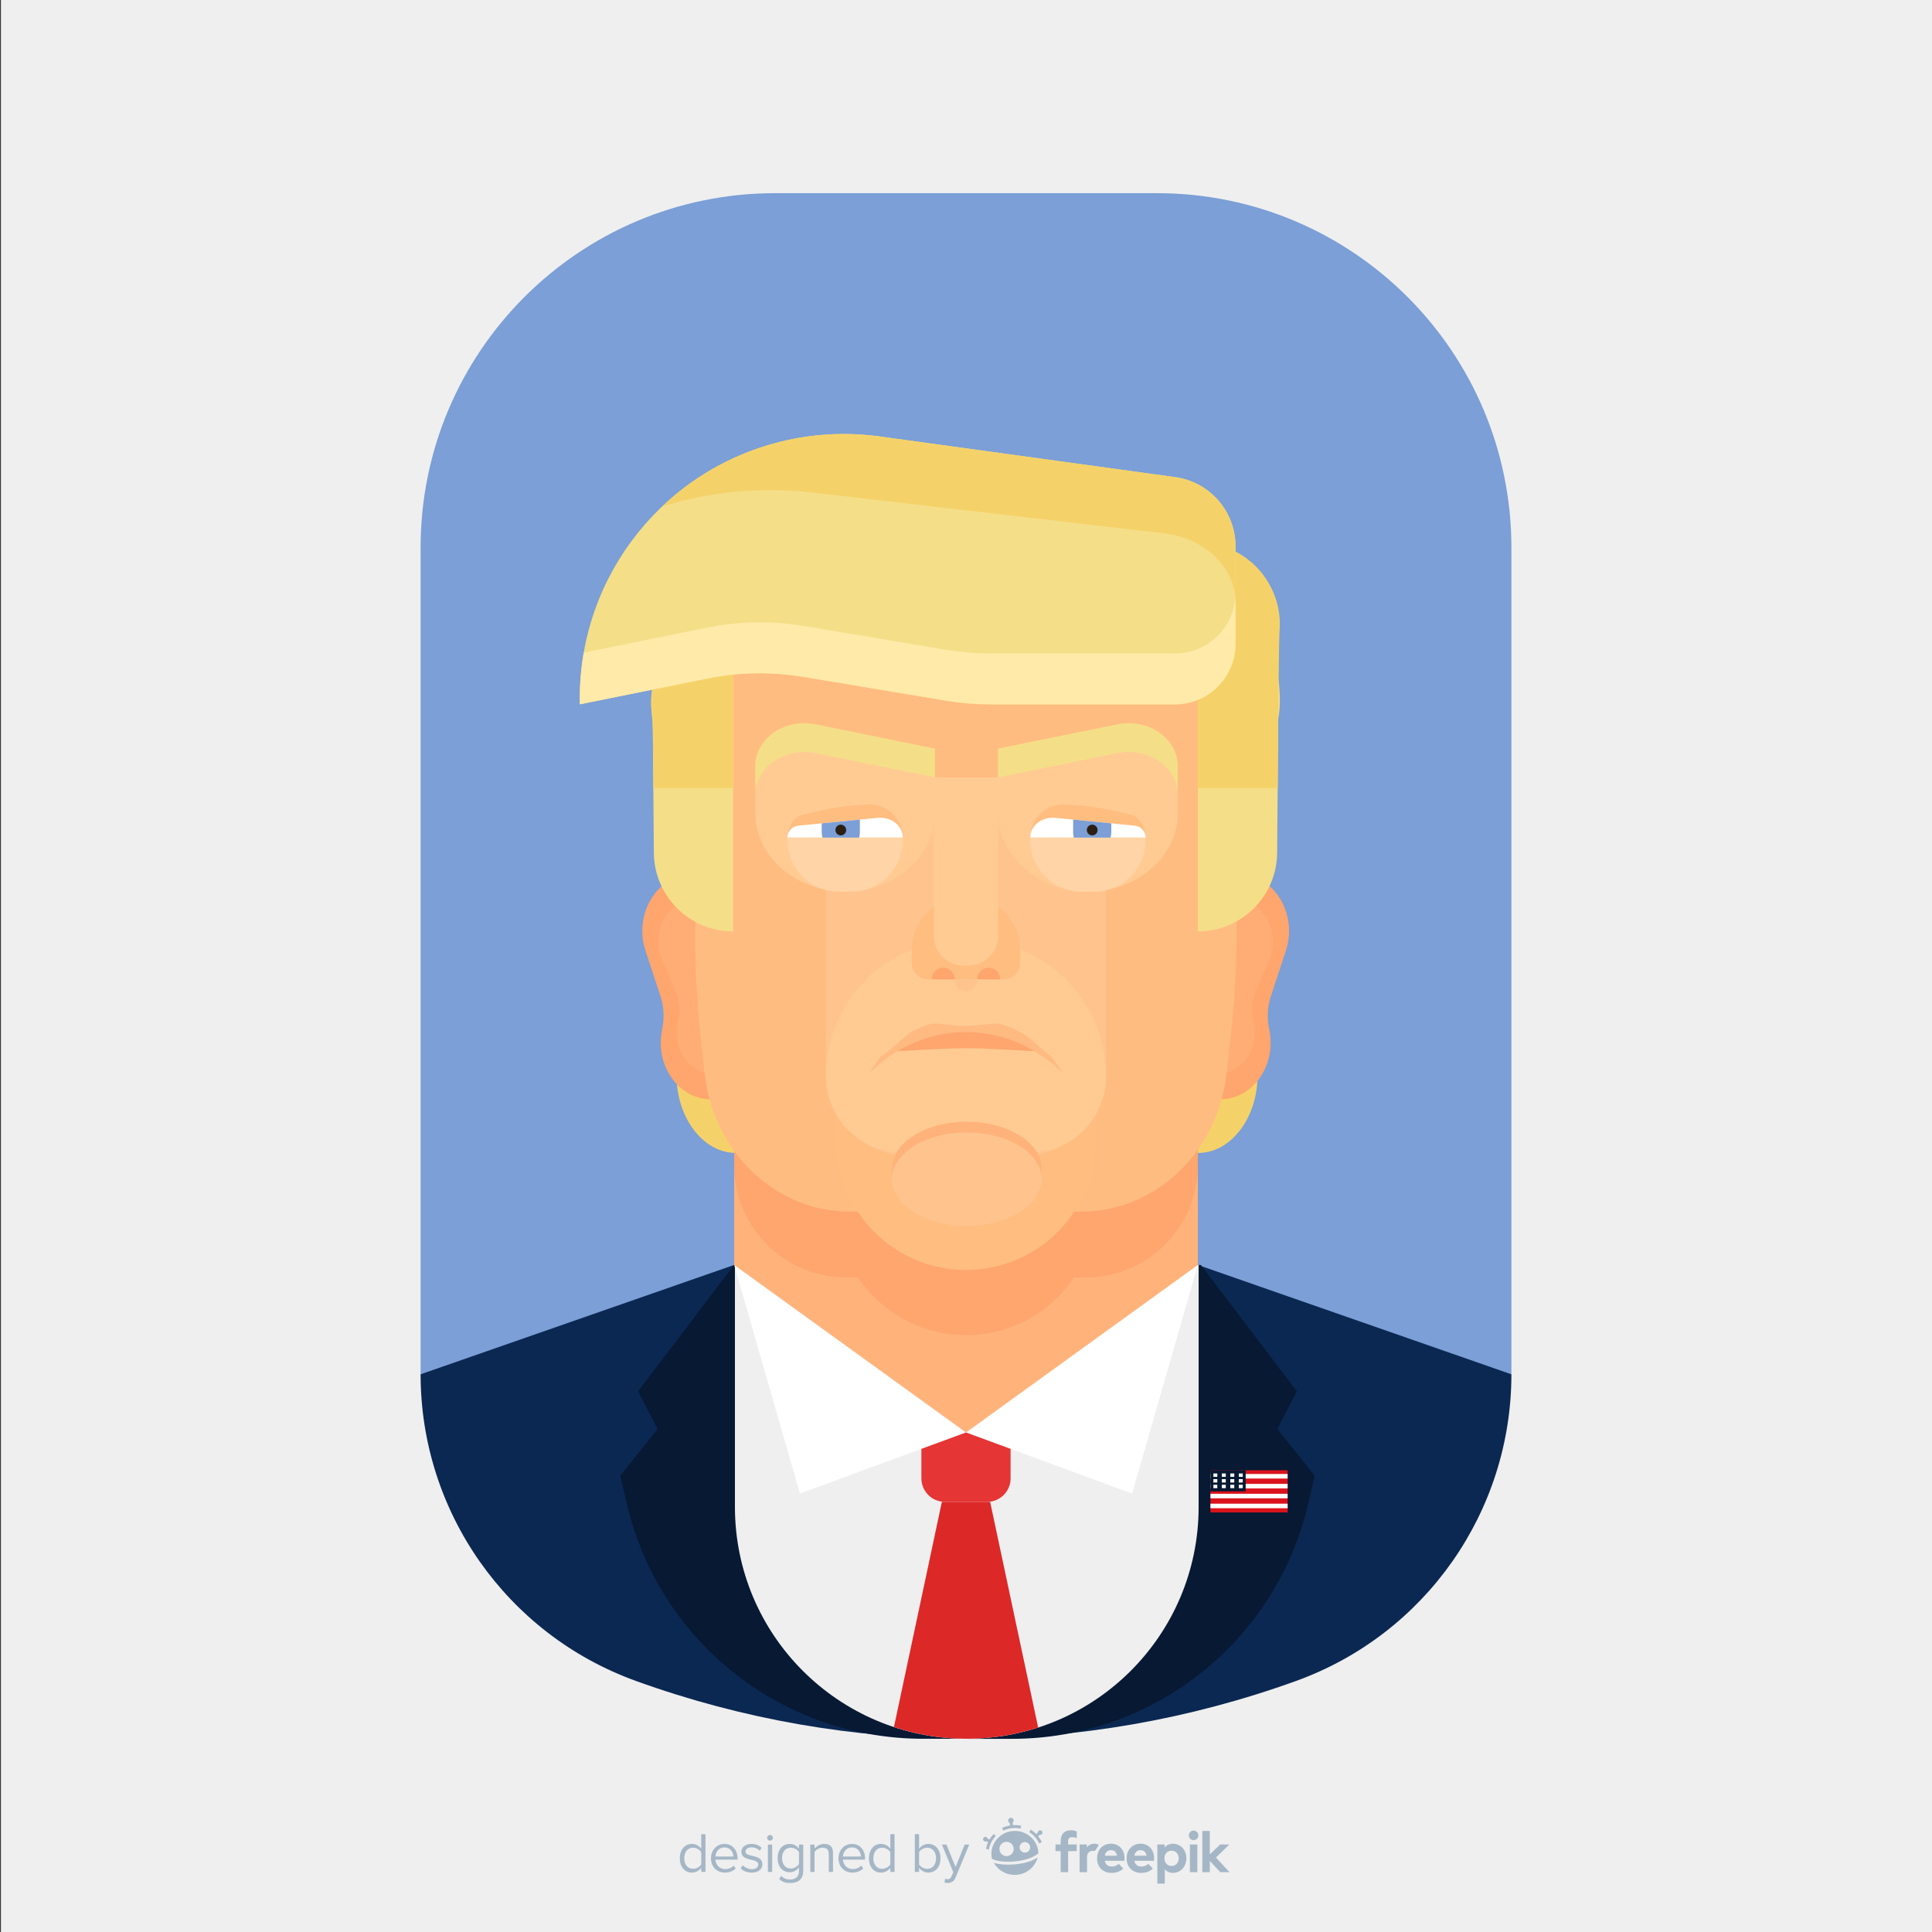 <?xml version="1.0" encoding="utf-8"?>
<!-- Generator: Adobe Illustrator 27.5.0, SVG Export Plug-In . SVG Version: 6.00 Build 0)  -->
<svg version="1.1" xmlns="http://www.w3.org/2000/svg" xmlns:xlink="http://www.w3.org/1999/xlink" x="0px" y="0px"
	 viewBox="0 0 500 500" style="enable-background:new 0 0 500 500;" xml:space="preserve">
<rect x="0" y="0" width="500" height="500" fill="#333333" stroke="none"/>
<g id="BACKGROUND_1_">
	<rect x="0.238" style="fill:#EFEFEF;" width="500" height="500"/>
</g>
<g id="OBJECTS">
	<g>
		<path style="fill:#7B9FD6;" d="M108.851,355.669V141.736c0-50.669,41.075-91.744,91.744-91.744h98.811
			c50.669,0,91.744,41.075,91.744,91.744v213.933H108.851z"/>
		<g>
			<path style="fill:#F5D269;" d="M190.544,257.246v41.146l0,0c-9.751,0-17.066-11.637-15.156-24.112l2.604-17.017L190.544,257.246z
				"/>
			<path style="fill:#F5D269;" d="M310.003,257.246v41.146l0,0c9.751,0,17.065-11.637,15.156-24.112l-2.604-17.017L310.003,257.246z
				"/>
		</g>
		<g>
			<g>
				<path style="fill:#FFA56E;" d="M183.943,284.488L183.943,284.488v-58.191h-4.763c-9.032,0-15.288,10.194-12.129,19.764
					l3.861,11.695c0.864,2.618,1.048,5.462,0.529,8.194l-0.156,0.823C169.555,275.89,175.699,284.488,183.943,284.488z"/>
				<path style="fill:#FFAD75;" d="M184.664,277.966h3.379V232.82l-8.04-0.027c-7.078-0.024-11.739,8.335-8.669,15.548l3.502,8.231
					c1.011,2.376,1.222,5.086,0.594,7.625l0,0C173.718,271.113,178.314,277.966,184.664,277.966z"/>
			</g>
			<g>
				<path style="fill:#FFA56E;" d="M315.891,284.488L315.891,284.488v-58.191h4.764c9.031,0,15.288,10.194,12.129,19.764
					l-3.86,11.695c-0.864,2.618-1.048,5.462-0.529,8.194l0.156,0.823C330.279,275.89,324.135,284.488,315.891,284.488z"/>
				<path style="fill:#FFAD75;" d="M315.171,277.966h-3.379V232.82l8.04-0.027c7.078-0.024,11.738,8.335,8.67,15.548l-3.503,8.231
					c-1.011,2.376-1.222,5.086-0.594,7.625l0,0C326.116,271.113,321.52,277.966,315.171,277.966z"/>
			</g>
		</g>
		<g>
			<path style="fill:#0B2852;" d="M335.478,435.007v0.001c-55.234,19.979-115.723,19.979-170.957,0v-0.001
				c-33.412-12.086-55.67-43.809-55.67-79.338l0,0l81.147-28.305h120.006l81.146,28.305l0,0
				C391.149,391.198,368.891,422.921,335.478,435.007z"/>
			<path style="fill:#071933;" d="M250,449.992h-11.111c-36.614,0-68.394-25.244-76.678-60.908l-1.667-7.178l9.65-12.092
				l-5.048-9.759l24.851-32.691H250V449.992z"/>
			<path style="fill:#071933;" d="M250.77,450.008h11.111c36.614,0,68.393-25.244,76.678-60.908l1.667-7.178l-9.65-12.091
				l5.048-9.759l-24.85-32.692H250.77V450.008z"/>
			<path style="fill:#EFEFEF;" d="M250.203,449.992L250.203,449.992c-33.139,0-60.003-26.864-60.003-60.003v-62.625h120.006v62.625
				C310.206,423.128,283.342,449.992,250.203,449.992z"/>
			<g>
				<polygon style="fill:#FFFFFF;" points="189.997,327.364 207.017,386.531 250,370.72 				"/>
				<polygon style="fill:#FFFFFF;" points="310.003,327.364 292.983,386.531 250,370.72 				"/>
			</g>
			<path style="fill:#E53535;" d="M255.464,388.678h-10.928c-3.357,0-6.078-2.721-6.078-6.078v-7.634L250,370.72l11.542,4.246v7.634
				C261.542,385.957,258.82,388.678,255.464,388.678z"/>
			<path style="fill:#DD2828;" d="M249.891,449.984h0.624c6.334-0.032,12.434-1.052,18.16-2.902l-12.428-58.404h-12.494
				l-12.401,58.275C237.188,448.884,243.415,449.951,249.891,449.984z"/>
			<g>
				<rect x="313.259" y="380.503" style="fill:#DB131D;" width="19.981" height="10.921"/>
				<g>
					
						<line style="fill:none;stroke:#FFFFFF;stroke-width:1.175;stroke-miterlimit:10;" x1="313.259" y1="382.055" x2="333.24" y2="382.055"/>
					
						<line style="fill:none;stroke:#FFFFFF;stroke-width:1.175;stroke-miterlimit:10;" x1="313.259" y1="384.615" x2="333.24" y2="384.615"/>
					
						<line style="fill:none;stroke:#FFFFFF;stroke-width:1.175;stroke-miterlimit:10;" x1="313.259" y1="387.176" x2="333.24" y2="387.176"/>
					
						<line style="fill:none;stroke:#FFFFFF;stroke-width:1.175;stroke-miterlimit:10;" x1="313.259" y1="389.737" x2="333.24" y2="389.737"/>
				</g>
				<rect x="313.259" y="380.503" style="fill:#071933;" width="9.121" height="5.461"/>
				<g>
					
						<line style="fill:none;stroke:#FFFFFF;stroke-width:0.881;stroke-miterlimit:10;" x1="314.017" y1="381.771" x2="315.042" y2="381.771"/>
					
						<line style="fill:none;stroke:#FFFFFF;stroke-width:0.881;stroke-miterlimit:10;" x1="316.21" y1="381.771" x2="317.235" y2="381.771"/>
					
						<line style="fill:none;stroke:#FFFFFF;stroke-width:0.881;stroke-miterlimit:10;" x1="320.597" y1="381.771" x2="321.622" y2="381.771"/>
					
						<line style="fill:none;stroke:#FFFFFF;stroke-width:0.881;stroke-miterlimit:10;" x1="318.403" y1="381.771" x2="319.429" y2="381.771"/>
					
						<line style="fill:none;stroke:#FFFFFF;stroke-width:0.881;stroke-miterlimit:10;" x1="314.017" y1="383.233" x2="315.042" y2="383.233"/>
					
						<line style="fill:none;stroke:#FFFFFF;stroke-width:0.881;stroke-miterlimit:10;" x1="316.21" y1="383.233" x2="317.235" y2="383.233"/>
					
						<line style="fill:none;stroke:#FFFFFF;stroke-width:0.881;stroke-miterlimit:10;" x1="320.597" y1="383.233" x2="321.622" y2="383.233"/>
					
						<line style="fill:none;stroke:#FFFFFF;stroke-width:0.881;stroke-miterlimit:10;" x1="318.403" y1="383.233" x2="319.429" y2="383.233"/>
					
						<line style="fill:none;stroke:#FFFFFF;stroke-width:0.881;stroke-miterlimit:10;" x1="314.017" y1="384.696" x2="315.042" y2="384.696"/>
					
						<line style="fill:none;stroke:#FFFFFF;stroke-width:0.881;stroke-miterlimit:10;" x1="316.21" y1="384.696" x2="317.235" y2="384.696"/>
					
						<line style="fill:none;stroke:#FFFFFF;stroke-width:0.881;stroke-miterlimit:10;" x1="320.597" y1="384.696" x2="321.622" y2="384.696"/>
					
						<line style="fill:none;stroke:#FFFFFF;stroke-width:0.881;stroke-miterlimit:10;" x1="318.403" y1="384.696" x2="319.429" y2="384.696"/>
				</g>
			</g>
		</g>
		<g>
			<g>
				<polygon style="fill:#FFB37B;" points="310.003,327.364 250,370.72 189.997,327.364 189.997,226.297 310.003,226.297 				"/>
				<g>
					<path style="fill:#FFA56E;" d="M280.977,330.614h-61.953c-16.031,0-29.026-12.995-29.026-29.026V186.192h120.006v115.395
						C310.003,317.619,297.007,330.614,280.977,330.614z"/>
					<path style="fill:#FFA56E;" d="M250,345.541L250,345.541c-18.546,0-33.581-15.034-33.581-33.581V239.1h67.162v72.86
						C283.581,330.507,268.546,345.541,250,345.541z"/>
				</g>
			</g>
			<path style="fill:#FFBC80;" d="M279.832,313.567H219.94c-19.239,0-35.417-15.417-37.607-35.838l-1.032-9.621
				c-1.906-17.774-1.879-35.726,0.081-53.494l5.015-45.469h127.201l4.933,44.718c2.015,18.264,1.986,36.718-0.083,54.975
				l-1.037,9.148C315.108,298.295,298.977,313.567,279.832,313.567z"/>
			<path style="fill:#FFBD80;" d="M250,328.67L250,328.67c-18.546,0-33.581-15.034-33.581-33.581v-72.86h67.162v72.86
				C283.581,313.636,268.546,328.67,250,328.67z"/>
			<path style="fill:#FFC48E;" d="M264.456,299.226h-28.912c-12.037,0-21.794-9.757-21.794-21.794v-76.228h72.5v76.228
				C286.25,289.469,276.492,299.226,264.456,299.226z"/>
			<path style="fill:#FFCB93;" d="M266.574,298.25h-33.148c-10.867,0-19.676-8.81-19.676-19.676l0,0
				c0-19.548,15.847-35.395,35.395-35.395h1.71c19.548,0,35.395,15.847,35.395,35.395l0,0
				C286.25,289.44,277.44,298.25,266.574,298.25z"/>
			<g>
				<path style="fill:#FFB37B;" d="M269.553,302.38c0,6.672-8.663,12.08-19.35,12.08s-19.35-5.408-19.35-12.08
					c0-6.671,8.663-12.079,19.35-12.079S269.553,295.709,269.553,302.38z"/>
				<path style="fill:#FFC48E;" d="M269.553,305.167c0,6.671-8.663,12.079-19.35,12.079s-19.35-5.408-19.35-12.079
					c0-6.672,8.663-12.08,19.35-12.08S269.553,298.495,269.553,305.167z"/>
			</g>
		</g>
		<g>
			<path style="fill:#FFBD80;" d="M259.759,253.459h-19.518c-2.358,0-4.27-1.911-4.27-4.27v-3.297
				c0-7.748,6.281-14.029,14.029-14.029l0,0c7.748,0,14.028,6.281,14.028,14.029v3.297
				C264.028,251.548,262.117,253.459,259.759,253.459z"/>
			<path style="fill:#FFCB93;" d="M250.667,249.883h-1.335c-4.211,0-7.625-3.414-7.625-7.624v-41.055h16.585v41.055
				C258.292,246.47,254.879,249.883,250.667,249.883z"/>
			<path style="fill:#FFA56E;" d="M244.131,250.446L244.131,250.446c-1.621,0-2.935,1.314-2.935,2.935v0.078h5.869v-0.078
				C247.065,251.76,245.751,250.446,244.131,250.446z"/>
			<path style="fill:#FFC48E;" d="M250,256.473L250,256.473c1.621,0,2.935-1.313,2.935-2.935v-0.079h-5.869v0.079
				C247.065,255.159,248.379,256.473,250,256.473z"/>
			<path style="fill:#FFA56E;" d="M255.869,250.446L255.869,250.446c-1.621,0-2.934,1.314-2.934,2.935v0.078h5.869v-0.078
				C258.804,251.76,257.49,250.446,255.869,250.446z"/>
		</g>
		<g>
			<path style="fill:#FFA56E;" d="M250.419,271.285c-0.28-0.003-0.559-0.003-0.839,0c-7.467,0.04-14.575,0.748-19.736,0.831l0,0
				c12.299-7.713,28.012-7.713,40.312,0l0,0C264.994,272.033,257.887,271.325,250.419,271.285z"/>
			<path style="fill:#FFBA82;" d="M275.117,277.818c-0.951-0.935-1.934-1.814-2.944-2.638c-13.153-10.772-31.192-10.772-44.346,0
				c-1.01,0.823-1.993,1.703-2.945,2.638c-0.013-0.023,2.14-3.236,2.905-4.216l0,0c6.785-4.859,5.646-6.252,13.118-8.646
				c1.191-0.317,5.062,0.506,9.046,0.556c3.689-0.024,7.394-0.949,9.049-0.493c7.833,2.458,8.433,5.111,13.132,8.52l0,0
				C273.157,274.908,274.153,276.335,275.117,277.818z"/>
		</g>
		<g>
			<g>
				<path style="fill:#F5DE88;" d="M218.71,223.291L218.71,223.291c12.847,0,23.261-9.128,23.261-20.389v-9.169l-30.92-6.29
					c-7.978-1.623-15.602,3.687-15.602,10.865v4.595C195.449,214.163,205.863,223.291,218.71,223.291z"/>
				<path style="fill:#FFCB93;" d="M218.71,230.743L218.71,230.743c12.847,0,23.261-9.129,23.261-20.389v-9.169l-30.92-6.291
					c-7.978-1.623-15.602,3.686-15.602,10.865v4.595C195.449,221.614,205.863,230.743,218.71,230.743z"/>
				<path style="fill:#FFBD80;" d="M220.004,208.51c0.348-0.041,0.706-0.073,1.055-0.094l3.985-0.241
					c4.751,0,8.603,3.852,8.603,8.603l0,0h-29.876c0,0,0.127-5.035,3.934-5.934C211.731,209.892,215.037,209.104,220.004,208.51z"/>
				<path style="fill:#FFFFFF;" d="M203.771,216.778h29.876l0,0c0-3.007-2.915-5.581-6.837-5.084l-20.237,1.992
					C204.984,213.842,203.771,215.18,203.771,216.778L203.771,216.778z"/>
				<path style="fill:#FFD4A6;" d="M220.362,230.743h-3.305c-7.337,0-13.286-5.948-13.286-13.286v-0.68h29.876v0.68
					C233.648,224.795,227.7,230.743,220.362,230.743z"/>
				<path style="fill:#7B9FD6;" d="M222.53,212.115v3.354c0,0.46-0.08,0.89-0.19,1.31h-9.48c-0.11-0.42-0.2-0.85-0.2-1.31v-2.382
					L222.53,212.115z"/>
				<path style="fill:#2B1F14;" d="M217.599,213.42c-0.768,0-1.392,0.623-1.392,1.392c0,0.768,0.623,1.391,1.392,1.391
					c0.768,0,1.391-0.623,1.391-1.391C218.99,214.043,218.367,213.42,217.599,213.42z"/>
			</g>
			<g>
				<path style="fill:#F5DE88;" d="M281.553,223.291L281.553,223.291c-12.846,0-23.261-9.128-23.261-20.389v-9.169l30.92-6.29
					c7.978-1.623,15.603,3.687,15.603,10.865v4.595C304.814,214.163,294.399,223.291,281.553,223.291z"/>
				<path style="fill:#FFCB93;" d="M281.553,230.743L281.553,230.743c-12.846,0-23.261-9.129-23.261-20.389v-9.169l30.92-6.291
					c7.978-1.623,15.603,3.686,15.603,10.865v4.595C304.814,221.614,294.399,230.743,281.553,230.743z"/>
				<path style="fill:#FFBD80;" d="M280.258,208.51c-0.348-0.041-0.705-0.073-1.055-0.094l-3.985-0.241
					c-4.751,0-8.603,3.852-8.603,8.603l0,0h29.876c0,0-0.127-5.035-3.934-5.934C288.532,209.892,285.227,209.104,280.258,208.51z"/>
				<path style="fill:#FFFFFF;" d="M296.491,216.778h-29.876l0,0c0-3.007,2.915-5.581,6.837-5.084l20.236,1.992
					C295.279,213.842,296.491,215.18,296.491,216.778L296.491,216.778z"/>
				<path style="fill:#FFD4A6;" d="M279.9,230.743h3.306c7.337,0,13.285-5.948,13.285-13.286v-0.68h-29.876v0.68
					C266.615,224.795,272.564,230.743,279.9,230.743z"/>
				<path style="fill:#7B9FD6;" d="M277.732,212.115v3.354c0,0.46,0.08,0.89,0.19,1.31h9.48c0.109-0.42,0.2-0.85,0.2-1.31v-2.382
					L277.732,212.115z"/>
				<path style="fill:#2B1F14;" d="M282.664,213.42c0.768,0,1.392,0.623,1.392,1.392c0,0.768-0.623,1.391-1.392,1.391
					c-0.769,0-1.392-0.623-1.392-1.391C281.272,214.043,281.896,213.42,282.664,213.42z"/>
			</g>
		</g>
		<g>
			<g>
				<path style="fill:#F5DE88;" d="M189.723,241.046L189.723,241.046V160.7l0,0c-13.373,0-23.405,12.232-20.786,25.347l0.28,34.659
					C169.308,231.966,178.462,241.046,189.723,241.046z"/>
				<path style="fill:#F5D269;" d="M189.723,203.953v-11.731V160.7l0,0c-12.538,0-22.138,10.751-21.131,22.901
					c0.173,2.096,0.359,4.19,0.376,6.292l0.114,14.042L189.723,203.953z"/>
			</g>
			<g>
				<path style="fill:#F5DE88;" d="M310.019,241.046L310.019,241.046V140.378l0,0c13.374,0,23.405,32.555,20.787,45.669
					l-0.28,34.659C330.434,231.966,321.279,241.046,310.019,241.046z"/>
				<path style="fill:#F5D269;" d="M310.019,203.953v-11.731v-51.844l0,0c12.538,0,22.139,10.751,21.132,22.901
					c-0.174,2.095-0.359,24.512-0.376,26.614l-0.113,14.042L310.019,203.953z"/>
			</g>
		</g>
		<g>
			<path style="fill:#F5DE88;" d="M304.106,182.282h-47.947c-3.767,0-7.526-0.311-11.242-0.931l-37.031-6.178
				c-8.219-1.371-16.62-1.227-24.788,0.425l-33.041,6.684v-1.643c0-32.112,22.364-59.89,53.736-66.745l0,0
				c7.851-1.715,15.943-2.032,23.904-0.936l76.455,10.529c8.938,1.231,15.595,8.868,15.595,17.89v25.263l0,0
				C319.748,175.279,312.745,182.282,304.106,182.282z"/>
			<path style="fill:#FFEAA9;" d="M304.106,169.098h-47.947c-3.767,0-7.526-0.311-11.242-0.931l-37.031-6.178
				c-8.219-1.371-16.62-1.227-24.788,0.425l-32.028,6.479c-0.666,3.827-1.013,7.752-1.013,11.745v1.643l33.041-6.684
				c8.167-1.652,16.568-1.796,24.788-0.425l37.031,6.178c3.715,0.62,7.475,0.931,11.242,0.931h47.947
				c8.639,0,15.642-7.003,15.642-15.642v-0.001v-13.184C319.748,162.095,312.745,169.098,304.106,169.098z"/>
			<path style="fill:#F5D269;" d="M304.153,123.487l-76.455-10.529c-7.961-1.097-16.053-0.78-23.904,0.936l0,0
				c-12.523,2.736-23.603,8.814-32.406,17.163c3.445-1.064,7.005-1.95,10.673-2.625l0,0c9.322-1.715,18.931-2.032,28.384-0.936
				l90.785,10.529c10.612,1.23,18.517,8.868,18.517,17.889v-14.538C319.748,132.355,313.091,124.718,304.153,123.487z"/>
		</g>
	</g>
</g>
<g id="DESIGNED_BY_FREEPIK">
	<g>
		<g id="XMLID_11_">
			<g id="XMLID_43_">
				<path id="XMLID_51_" style="fill:#A5B7C6;" d="M257.169,474.628c-0.432,0.443-0.803,0.931-1.108,1.453l-0.465-0.241
					c-0.066-0.297-0.349-0.502-0.658-0.466c-0.331,0.039-0.568,0.339-0.529,0.67c0.039,0.331,0.339,0.567,0.67,0.528
					c0.066-0.008,0.127-0.025,0.184-0.052l0.451,0.234c-0.251,0.554-0.433,1.139-0.539,1.743l0.746,0.132
					c0.23-1.306,0.85-2.507,1.792-3.473L257.169,474.628z"/>
				<path id="XMLID_50_" style="fill:#A5B7C6;" d="M262.657,472.326c-0.171,0-0.341,0.006-0.51,0.017l-0.073-0.626
					c0.188-0.149,0.296-0.389,0.266-0.645c-0.047-0.393-0.402-0.674-0.796-0.628c-0.392,0.046-0.674,0.402-0.628,0.795
					c0.03,0.255,0.19,0.462,0.405,0.564l0.073,0.624c-0.714,0.116-1.403,0.332-2.06,0.646l0.327,0.685
					c0.934-0.447,1.941-0.674,2.995-0.674c0.496,0,0.993,0.053,1.475,0.158l0.161-0.741
					C263.758,472.385,263.207,472.326,262.657,472.326z"/>
				<path id="XMLID_49_" style="fill:#A5B7C6;" d="M269.26,474.873c0.331-0.04,0.566-0.341,0.525-0.672
					c-0.041-0.331-0.342-0.566-0.672-0.525c-0.31,0.037-0.536,0.304-0.53,0.608l-0.416,0.363c-0.418-0.431-0.89-0.813-1.408-1.14
					l-0.403,0.642c1.134,0.715,2.021,1.727,2.563,2.925l0.691-0.313c-0.251-0.554-0.568-1.071-0.942-1.545l0.402-0.351
					C269.13,474.878,269.194,474.882,269.26,474.873z"/>
				<path id="XMLID_48_" style="fill:#A5B7C6;" d="M262.109,482.534c-0.386,0.023-0.774,0.035-1.157,0.035
					c-0.88,0-1.732-0.061-2.478-0.18c-0.39-0.061-0.846-0.154-1.27-0.292c1.046,1.861,3.069,3.125,5.388,3.125
					c2.855,0,5.263-1.916,5.95-4.503c-0.682,0.449-1.506,0.825-2.459,1.122C264.904,482.21,263.529,482.449,262.109,482.534z"/>
				<path id="XMLID_44_" style="fill:#A5B7C6;" d="M262.657,473.842c-3.353,0-6.08,2.667-6.08,5.944
					c0,0.425,0.047,0.849,0.138,1.261c0.674,0.482,2.705,0.891,5.348,0.731c2.879-0.174,5.297-0.958,6.672-2.159
					c-0.006-0.194-0.021-0.39-0.045-0.581C268.309,476.076,265.716,473.842,262.657,473.842z M260.498,480.357
					c-1.02,0-1.85-0.83-1.85-1.851c0-1.02,0.829-1.85,1.85-1.85c1.02,0,1.85,0.83,1.85,1.85
					C262.348,479.527,261.518,480.357,260.498,480.357z M265.235,479.449c-0.75,0-1.36-0.61-1.36-1.36s0.61-1.36,1.36-1.36
					s1.36,0.61,1.36,1.36S265.985,479.449,265.235,479.449z"/>
			</g>
			<path id="XMLID_41_" style="fill:#A5B7C6;" d="M278.66,475.709c-0.294-0.115-0.805-0.309-1.382-0.237
				c-0.551,0.069-0.844,0.341-0.844,1.007v0.866h2.227v1.717h-2.227v5.455h-1.932v-5.455h-1.34v-1.717h1.34v-0.889
				c0-1.68,0.896-2.782,2.568-2.782c0.643,0,1.157,0.121,1.59,0.308L278.66,475.709z"/>
			<path id="XMLID_39_" style="fill:#A5B7C6;" d="M283.363,479.041c-0.177-0.029-0.357-0.046-0.526-0.046
				c-0.895,0-1.51,0.548-1.51,1.613v3.908h-1.932v-7.172h1.872v0.784c0.452-0.673,1.141-0.977,2.022-0.977
				c0.414,0,0.848,0.127,1.094,0.337L283.363,479.041z"/>
			<path id="XMLID_36_" style="fill:#A5B7C6;" d="M291.03,480.92c0,0.222-0.015,0.488-0.037,0.651h-5.085
				c0.208,1.036,0.934,1.487,1.844,1.487c0.621,0,1.295-0.252,1.812-0.689l1.133,1.243c-0.815,0.748-1.851,1.089-3.057,1.089
				c-2.198,0-3.723-1.496-3.723-3.753c0-2.258,1.48-3.797,3.626-3.797C289.609,477.152,291.023,478.685,291.03,480.92z
				 M285.916,480.253h3.175c-0.177-0.917-0.732-1.435-1.561-1.435C286.619,478.817,286.086,479.365,285.916,480.253z"/>
			<path id="XMLID_33_" style="fill:#A5B7C6;" d="M298.684,480.92c0,0.222-0.015,0.488-0.037,0.651h-5.084
				c0.207,1.036,0.932,1.487,1.843,1.487c0.621,0,1.295-0.252,1.813-0.689l1.132,1.243c-0.814,0.748-1.851,1.089-3.057,1.089
				c-2.198,0-3.723-1.496-3.723-3.753c0-2.258,1.48-3.797,3.626-3.797C297.263,477.152,298.677,478.685,298.684,480.92z
				 M293.569,480.253h3.175c-0.178-0.917-0.732-1.435-1.561-1.435C294.272,478.817,293.739,479.365,293.569,480.253z"/>
			<path id="XMLID_30_" style="fill:#A5B7C6;" d="M307.029,480.927c0,2.154-1.495,3.775-3.471,3.775
				c-0.963,0-1.644-0.378-2.109-0.933v3.708h-1.925v-10.133h1.888v0.792c0.466-0.585,1.154-0.984,2.139-0.984
				C305.534,477.152,307.029,478.773,307.029,480.927z M301.352,480.927c0,1.133,0.747,1.977,1.843,1.977
				c1.14,0,1.851-0.881,1.851-1.977c0-1.095-0.711-1.976-1.851-1.976C302.1,478.951,301.352,479.795,301.352,480.927z"/>
			<path id="XMLID_14_" style="fill:#A5B7C6;" d="M310.133,474.998c0,0.696-0.54,1.229-1.236,1.229
				c-0.695,0-1.228-0.532-1.228-1.229c0-0.695,0.533-1.243,1.228-1.243C309.593,473.755,310.133,474.303,310.133,474.998z
				 M309.874,484.517h-1.932v-7.172h1.932V484.517z"/>
			<path id="XMLID_12_" style="fill:#A5B7C6;" d="M313.098,479.898l2.701-2.554h2.369l-3.479,3.375l3.501,3.797h-2.376l-2.716-2.901
				v2.901h-1.932v-10.658h1.932V479.898z"/>
		</g>
		<g>
			<path style="fill:#A5B7C6;" d="M181.478,484.451v-1.055c-0.527,0.719-1.392,1.23-2.388,1.23c-1.846,0-3.149-1.406-3.149-3.705
				c0-2.256,1.289-3.721,3.149-3.721c0.952,0,1.816,0.469,2.388,1.245v-3.765h1.099v9.77H181.478z M181.478,482.533v-3.208
				c-0.396-0.615-1.245-1.143-2.124-1.143c-1.421,0-2.271,1.172-2.271,2.739c0,1.567,0.85,2.725,2.271,2.725
				C180.233,483.647,181.082,483.148,181.478,482.533z"/>
			<path style="fill:#A5B7C6;" d="M183.997,480.907c0-2.051,1.465-3.706,3.486-3.706c2.139,0,3.398,1.67,3.398,3.794v0.278h-5.727
				c0.088,1.333,1.025,2.446,2.549,2.446c0.806,0,1.626-0.323,2.183-0.893l0.527,0.718c-0.703,0.703-1.655,1.083-2.813,1.083
				C185.506,484.627,183.997,483.119,183.997,480.907z M187.469,478.109c-1.509,0-2.256,1.274-2.314,2.358h4.644
				C189.783,479.413,189.08,478.109,187.469,478.109z"/>
			<path style="fill:#A5B7C6;" d="M191.672,483.514l0.571-0.79c0.469,0.542,1.362,1.011,2.329,1.011c1.084,0,1.67-0.514,1.67-1.216
				c0-1.714-4.38-0.659-4.38-3.281c0-1.099,0.952-2.036,2.637-2.036c1.201,0,2.051,0.454,2.622,1.025l-0.513,0.762
				c-0.424-0.513-1.201-0.894-2.109-0.894c-0.967,0-1.567,0.483-1.567,1.113c0,1.553,4.379,0.527,4.379,3.281
				c0,1.187-0.952,2.138-2.783,2.138C193.372,484.627,192.39,484.275,191.672,483.514z"/>
			<path style="fill:#A5B7C6;" d="M198.542,475.634c0-0.41,0.337-0.747,0.732-0.747c0.41,0,0.747,0.337,0.747,0.747
				c0,0.41-0.337,0.732-0.747,0.732C198.879,476.366,198.542,476.044,198.542,475.634z M198.732,484.451v-7.074h1.099v7.074H198.732
				z"/>
			<path style="fill:#A5B7C6;" d="M201.647,486.268l0.557-0.82c0.586,0.703,1.289,0.968,2.3,0.968c1.172,0,2.27-0.571,2.27-2.124
				v-1.012c-0.512,0.719-1.376,1.261-2.373,1.261c-1.845,0-3.149-1.378-3.149-3.662c0-2.271,1.289-3.677,3.149-3.677
				c0.952,0,1.802,0.469,2.373,1.245v-1.069h1.099v6.87c0,2.344-1.641,3.075-3.369,3.075
				C203.303,487.322,202.482,487.088,201.647,486.268z M206.774,482.416v-3.091c-0.381-0.615-1.23-1.143-2.109-1.143
				c-1.421,0-2.27,1.128-2.27,2.695c0,1.553,0.849,2.695,2.27,2.695C205.543,483.573,206.393,483.031,206.774,482.416z"/>
			<path style="fill:#A5B7C6;" d="M214.479,484.451v-4.628c0-1.245-0.629-1.641-1.581-1.641c-0.865,0-1.685,0.527-2.095,1.099v5.17
				h-1.099v-7.074h1.099v1.025c0.498-0.586,1.464-1.201,2.519-1.201c1.48,0,2.256,0.747,2.256,2.285v4.965H214.479z"/>
			<path style="fill:#A5B7C6;" d="M216.998,480.907c0-2.051,1.465-3.706,3.486-3.706c2.138,0,3.398,1.67,3.398,3.794v0.278h-5.728
				c0.088,1.333,1.025,2.446,2.549,2.446c0.805,0,1.625-0.323,2.183-0.893l0.527,0.718c-0.703,0.703-1.655,1.083-2.812,1.083
				C218.507,484.627,216.998,483.119,216.998,480.907z M220.47,478.109c-1.509,0-2.256,1.274-2.314,2.358h4.643
				C222.784,479.413,222.081,478.109,220.47,478.109z"/>
			<path style="fill:#A5B7C6;" d="M230.415,484.451v-1.055c-0.527,0.719-1.392,1.23-2.388,1.23c-1.845,0-3.149-1.406-3.149-3.705
				c0-2.256,1.289-3.721,3.149-3.721c0.952,0,1.817,0.469,2.388,1.245v-3.765h1.098v9.77H230.415z M230.415,482.533v-3.208
				c-0.396-0.615-1.245-1.143-2.124-1.143c-1.421,0-2.27,1.172-2.27,2.739c0,1.567,0.85,2.725,2.27,2.725
				C229.17,483.647,230.02,483.148,230.415,482.533z"/>
			<path style="fill:#A5B7C6;" d="M236.757,484.451v-9.77h1.099v3.765c0.572-0.776,1.421-1.245,2.388-1.245
				c1.846,0,3.149,1.465,3.149,3.721c0,2.299-1.304,3.705-3.149,3.705c-0.996,0-1.86-0.512-2.388-1.23v1.055H236.757z
				 M239.965,483.647c1.436,0,2.285-1.157,2.285-2.725c0-1.567-0.85-2.739-2.285-2.739c-0.864,0-1.729,0.527-2.109,1.143v3.208
				C238.237,483.148,239.101,483.647,239.965,483.647z"/>
			<path style="fill:#A5B7C6;" d="M244.594,486.224c0.161,0.074,0.425,0.117,0.601,0.117c0.483,0,0.805-0.161,1.055-0.746
				l0.468-1.069l-2.959-7.148h1.187l2.358,5.801l2.344-5.801h1.201l-3.545,8.511c-0.425,1.024-1.143,1.421-2.08,1.435
				c-0.234,0-0.601-0.044-0.806-0.103L244.594,486.224z"/>
		</g>
	</g>
</g>
</svg>
